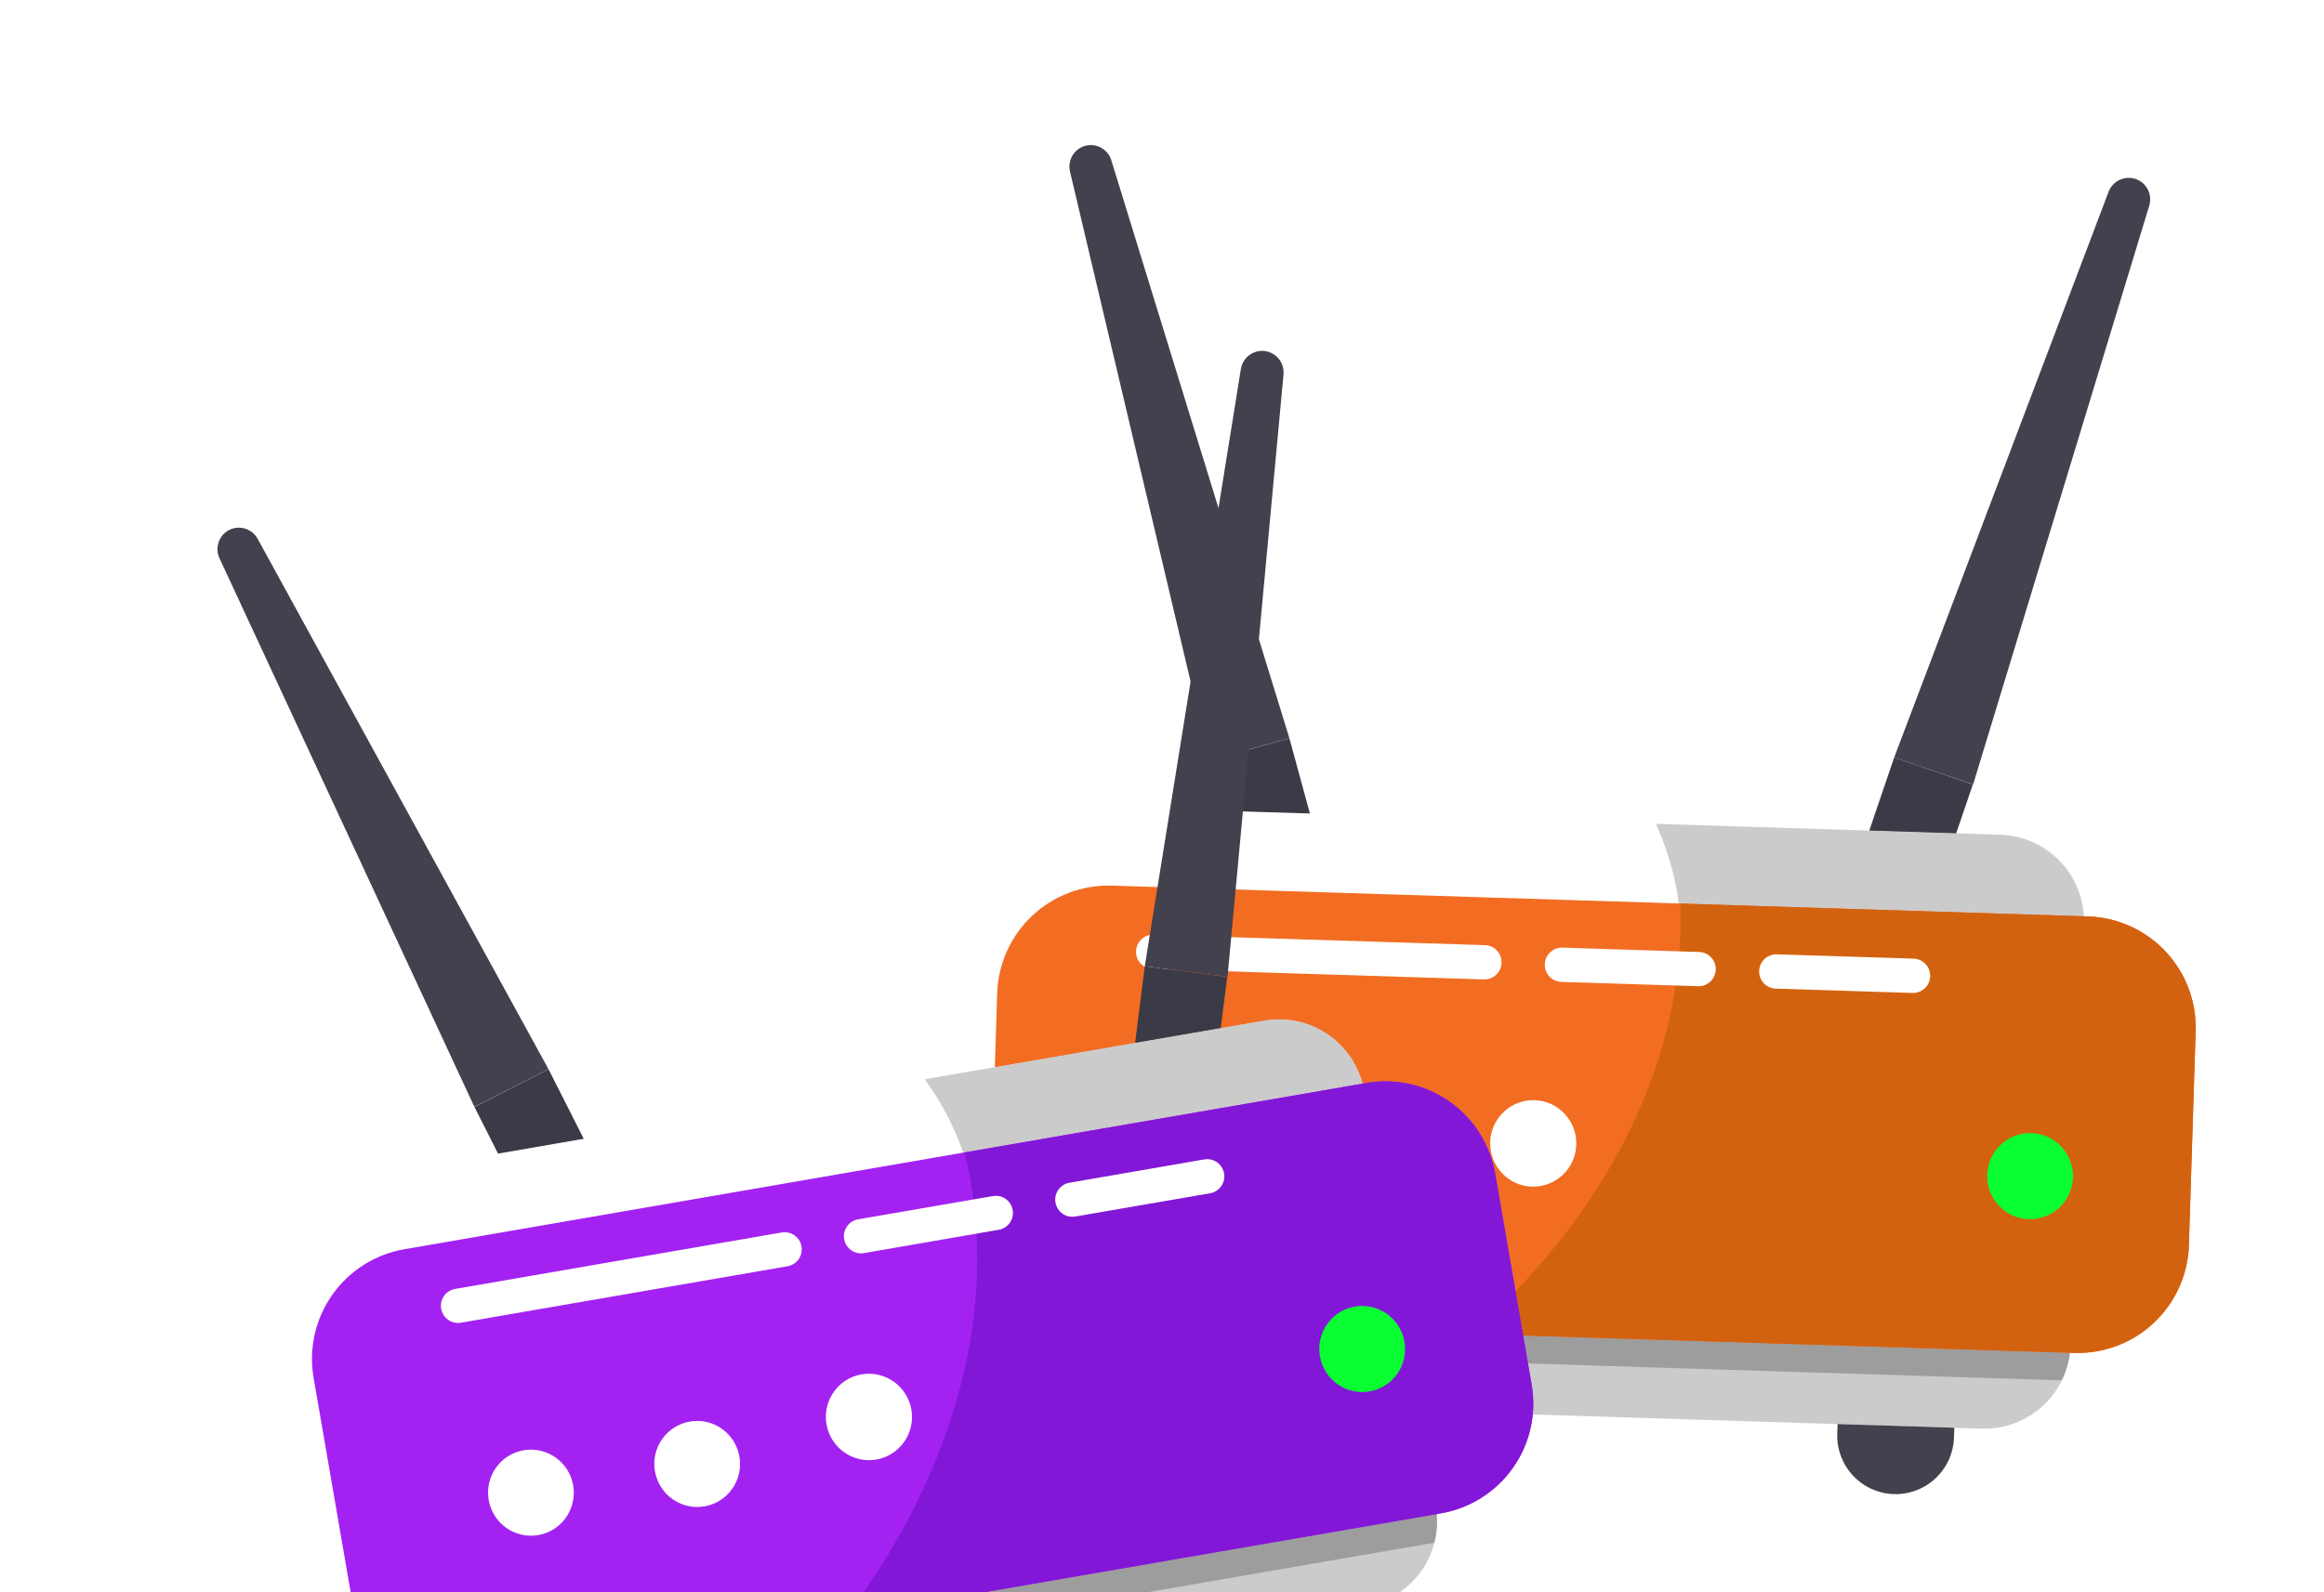 <svg width="534" height="366" viewBox="0 0 534 366" fill="none" xmlns="http://www.w3.org/2000/svg">
<g filter="url(#filter0_f_87_2)">
<path d="M301.574 189.145L283.144 194.2L277.864 174.756L296.28 169.702L301.574 189.145Z" fill="#3B3A47"/>
<path d="M296.278 169.689L277.847 174.731L245.86 39.432C245.564 38.183 245.764 36.867 246.418 35.763C247.073 34.658 248.131 33.85 249.369 33.511C250.597 33.186 251.904 33.347 253.017 33.961C254.129 34.574 254.963 35.593 255.344 36.805L296.278 169.689Z" fill="#42414D"/>
<path d="M428.743 193.163L446.81 199.361L453.31 180.301L435.24 174.089L428.743 193.163Z" fill="#3B3A47"/>
<path d="M435.24 174.089L453.377 180.291L493.846 47.271C494.218 46.044 494.101 44.719 493.52 43.576C492.938 42.432 491.936 41.558 490.724 41.137C489.511 40.726 488.185 40.801 487.026 41.347C485.867 41.893 484.964 42.866 484.507 44.063L435.24 174.089Z" fill="#42414D"/>
<path d="M478.833 212.404L475.776 309.137C475.61 314.387 473.371 319.357 469.549 322.96C465.727 326.562 460.632 328.503 455.382 328.358L272.378 322.566C267.125 322.386 262.159 320.128 258.568 316.29C254.978 312.452 253.058 307.346 253.228 302.093L256.287 205.373C256.47 200.131 258.719 195.173 262.545 191.584C266.37 187.995 271.461 186.066 276.704 186.218L459.697 191.929C464.949 192.109 469.914 194.367 473.502 198.206C477.09 202.045 479.008 207.152 478.833 212.404Z" fill="white"/>
<path d="M478.833 212.404L475.776 309.137C475.618 314.389 473.381 319.364 469.557 322.968C465.733 326.572 460.634 328.511 455.382 328.358L313.984 323.886C337.883 309.602 358.472 289.417 371.687 265.197C376.019 257.31 379.468 248.969 381.973 240.327C385.121 229.288 387.139 217.265 385.485 205.785C384.596 200.311 382.994 194.977 380.721 189.919C380.702 189.784 380.594 189.606 380.475 189.347L459.672 191.85C462.282 191.936 464.848 192.536 467.225 193.617C469.602 194.697 471.742 196.237 473.522 198.146C475.303 200.056 476.688 202.299 477.6 204.745C478.511 207.192 478.93 209.795 478.833 212.404Z" fill="#CCCBCB"/>
<path d="M476.27 293.331L475.735 309.142C475.649 311.959 474.962 314.724 473.719 317.252L254.73 310.328C253.653 307.72 253.142 304.913 253.228 302.092L253.765 286.295L476.27 293.331Z" fill="#9D9D9D"/>
<path d="M504.509 237.058L502.958 286.151C502.858 289.509 502.097 292.814 500.719 295.877C499.341 298.941 497.373 301.703 494.927 304.005C492.482 306.308 489.607 308.106 486.466 309.297C483.325 310.488 479.98 311.049 476.623 310.947L252.267 303.881C248.91 303.77 245.608 302.998 242.55 301.61C239.492 300.222 236.737 298.245 234.443 295.791C232.149 293.338 230.362 290.456 229.182 287.311C228.003 284.166 227.455 280.82 227.57 277.463L229.123 228.384C229.217 225.022 229.975 221.712 231.351 218.643C232.727 215.574 234.694 212.807 237.141 210.5C239.588 208.192 242.466 206.391 245.611 205.197C248.755 204.004 252.104 203.443 255.466 203.546L479.821 210.611C483.179 210.726 486.482 211.5 489.54 212.891C492.599 214.283 495.353 216.263 497.646 218.719C499.938 221.175 501.724 224.059 502.902 227.206C504.08 230.352 504.626 233.701 504.509 237.058Z" fill="#F26D22"/>
<path d="M504.508 237.058L502.958 286.152C502.858 289.509 502.097 292.814 500.719 295.877C499.341 298.941 497.373 301.703 494.927 304.005C492.482 306.308 489.606 308.106 486.466 309.297C483.325 310.488 479.98 311.049 476.623 310.947L337.967 306.573C366.657 281.474 387.504 246.054 386.081 207.672L479.825 210.638C486.601 210.87 493.008 213.783 497.637 218.738C502.266 223.692 504.737 230.282 504.508 237.058Z" fill="#D36210"/>
<path d="M288.681 338.767C285.123 338.645 281.758 337.116 279.326 334.515C276.893 331.914 275.593 328.454 275.709 324.895L275.782 322.666L302.632 323.511L302.558 325.726C302.508 327.495 302.109 329.236 301.384 330.851C300.658 332.465 299.621 333.92 298.332 335.132C297.042 336.344 295.526 337.289 293.869 337.913C292.213 338.537 290.45 338.827 288.681 338.767Z" fill="#42414D"/>
<path d="M435.131 343.397C431.569 343.276 428.202 341.745 425.769 339.141C423.336 336.537 422.037 333.073 422.157 329.511L422.231 327.296L449.055 328.144L448.98 330.36C448.928 332.125 448.528 333.864 447.804 335.475C447.079 337.086 446.045 338.539 444.758 339.75C443.472 340.96 441.96 341.906 440.308 342.532C438.656 343.158 436.896 343.452 435.131 343.397Z" fill="#42414D"/>
<path d="M340.963 225.102L264.84 222.705C263.796 222.67 262.808 222.222 262.094 221.459C261.38 220.697 260.997 219.682 261.03 218.637C261.045 218.121 261.161 217.612 261.372 217.14C261.584 216.668 261.887 216.243 262.264 215.889C262.641 215.535 263.084 215.259 263.568 215.078C264.052 214.896 264.567 214.812 265.084 214.83L341.207 217.227C341.725 217.242 342.234 217.36 342.706 217.573C343.178 217.786 343.603 218.091 343.957 218.469C344.311 218.846 344.587 219.291 344.769 219.776C344.951 220.26 345.035 220.777 345.017 221.294C344.981 222.336 344.535 223.321 343.775 224.034C343.016 224.748 342.005 225.131 340.963 225.102Z" fill="white"/>
<path d="M390.181 226.662L358.75 225.676C357.709 225.64 356.725 225.193 356.014 224.433C355.303 223.673 354.922 222.661 354.956 221.62C354.988 220.577 355.433 219.589 356.192 218.872C356.952 218.156 357.964 217.77 359.008 217.799L390.428 218.801C390.944 218.817 391.452 218.934 391.923 219.146C392.394 219.359 392.818 219.662 393.172 220.038C393.525 220.415 393.801 220.857 393.984 221.341C394.166 221.824 394.252 222.338 394.235 222.855C394.219 223.371 394.102 223.879 393.89 224.35C393.677 224.821 393.374 225.245 392.998 225.599C392.621 225.952 392.179 226.228 391.695 226.411C391.212 226.593 390.698 226.679 390.181 226.662Z" fill="white"/>
<path d="M439.44 228.217L408.02 227.215C407.503 227.2 406.993 227.082 406.521 226.869C406.049 226.656 405.624 226.352 405.27 225.974C404.916 225.596 404.64 225.151 404.459 224.667C404.277 224.182 404.193 223.666 404.211 223.148C404.227 222.632 404.344 222.124 404.557 221.653C404.769 221.182 405.072 220.758 405.448 220.404C405.825 220.05 406.267 219.774 406.751 219.592C407.234 219.409 407.748 219.324 408.265 219.341L439.71 220.325C440.752 220.363 441.736 220.813 442.448 221.576C443.159 222.338 443.54 223.351 443.506 224.394C443.49 224.912 443.372 225.422 443.16 225.894C442.947 226.367 442.643 226.793 442.265 227.148C441.888 227.503 441.444 227.78 440.959 227.964C440.474 228.147 439.958 228.233 439.44 228.217Z" fill="white"/>
<path d="M282.574 264.514C282.744 259.053 278.473 254.489 273.034 254.319C267.596 254.15 263.049 258.44 262.879 263.901C262.709 269.362 266.98 273.926 272.418 274.096C277.857 274.265 282.404 269.975 282.574 264.514Z" fill="white"/>
<path d="M321.322 265.739C321.492 260.278 317.221 255.714 311.782 255.544C306.344 255.375 301.797 259.665 301.627 265.126C301.457 270.587 305.728 275.151 311.167 275.32C316.605 275.49 321.152 271.2 321.322 265.739Z" fill="white"/>
<path d="M362.195 263.095C362.362 257.609 358.069 253.027 352.606 252.86C347.143 252.694 342.579 257.005 342.412 262.491C342.245 267.977 346.537 272.559 352 272.726C357.463 272.892 362.028 268.58 362.195 263.095Z" fill="white"/>
<path d="M476.312 270.622C476.482 265.161 472.211 260.597 466.772 260.427C461.334 260.258 456.787 264.548 456.617 270.009C456.447 275.47 460.718 280.034 466.157 280.204C471.595 280.373 476.142 276.083 476.312 270.622Z" fill="#0AFF33"/>
</g>
<path d="M135.143 263.735L118.108 272.397L109.021 254.413L126.043 245.756L135.143 263.735Z" fill="#3B3A47"/>
<path d="M126.038 245.743L108.999 254.392L50.432 128.303C49.89 127.139 49.821 125.81 50.24 124.596C50.658 123.382 51.532 122.378 52.677 121.796C53.815 121.23 55.127 121.125 56.34 121.502C57.554 121.879 58.575 122.71 59.192 123.82L126.038 245.743Z" fill="#42414D"/>
<path d="M260.517 242.071L279.463 244.505L281.992 224.527L263.042 222.08L260.517 242.071Z" fill="#3B3A47"/>
<path d="M263.042 222.08L282.056 224.504L294.919 86.061C295.037 84.783 294.656 83.509 293.856 82.507C293.055 81.504 291.898 80.849 290.626 80.68C289.355 80.522 288.072 80.863 287.046 81.63C286.02 82.398 285.332 83.534 285.126 84.798L263.042 222.08Z" fill="#42414D"/>
<path d="M313.455 250.835L329.934 346.203C330.828 351.379 329.636 356.698 326.617 360.997C323.598 365.295 318.998 368.222 313.826 369.136L133.403 400.302C128.221 401.183 122.902 399.972 118.613 396.935C114.323 393.897 111.414 389.283 110.524 384.103L94.05 288.747C93.173 283.575 94.379 278.267 97.404 273.981C100.429 269.695 105.026 266.781 110.193 265.874L290.589 234.631C295.77 233.75 301.088 234.962 305.376 238.001C309.663 241.039 312.569 245.655 313.455 250.835Z" fill="white"/>
<path d="M313.455 250.835L329.934 346.203C330.836 351.38 329.646 356.703 326.626 361.003C323.606 365.303 319.002 368.228 313.826 369.136L174.423 393.22C194.957 374.417 211.061 350.501 219.131 324.116C221.786 315.518 223.485 306.654 224.199 297.685C225.061 286.238 224.617 274.055 220.686 263.143C218.713 257.96 216.07 253.058 212.825 248.561C212.78 248.432 212.638 248.28 212.47 248.05L290.549 234.559C293.123 234.117 295.758 234.189 298.303 234.769C300.849 235.349 303.255 236.426 305.383 237.938C307.512 239.451 309.32 241.368 310.706 243.581C312.091 245.795 313.025 248.26 313.455 250.835Z" fill="#CCCBCB"/>
<path d="M327.236 330.622L329.895 346.217C330.378 348.993 330.261 351.839 329.553 354.566L113.652 391.867C112.073 389.529 111.007 386.883 110.524 384.103L107.869 368.52L327.236 330.622Z" fill="#9D9D9D"/>
<path d="M343.568 269.816L351.932 318.216C352.51 321.525 352.43 324.916 351.697 328.194C350.964 331.472 349.592 334.573 347.66 337.321C345.728 340.069 343.274 342.409 340.437 344.208C337.6 346.007 334.437 347.23 331.128 347.806L109.942 386.048C106.632 386.615 103.242 386.524 99.967 385.78C96.692 385.036 93.595 383.653 90.855 381.712C88.114 379.77 85.783 377.307 83.995 374.464C82.206 371.621 80.996 368.454 80.433 365.142L72.074 316.755C71.49 313.443 71.565 310.048 72.295 306.765C73.025 303.482 74.396 300.376 76.328 297.623C78.261 294.87 80.717 292.526 83.557 290.724C86.397 288.922 89.564 287.699 92.877 287.123L314.063 248.88C317.375 248.316 320.766 248.41 324.042 249.157C327.317 249.904 330.414 251.289 333.154 253.234C335.894 255.178 338.224 257.643 340.011 260.489C341.798 263.334 343.007 266.503 343.568 269.816Z" fill="#A322F2"/>
<path d="M343.568 269.816L351.932 318.216C352.51 321.525 352.43 324.916 351.697 328.194C350.964 331.472 349.592 334.573 347.66 337.321C345.728 340.069 343.273 342.409 340.437 344.208C337.6 346.007 334.437 347.23 331.127 347.806L194.429 371.433C217.48 341.072 230.77 302.181 221.649 264.871L314.072 248.906C320.756 247.769 327.618 249.332 333.149 253.254C338.681 257.175 342.428 263.132 343.568 269.816Z" fill="#8317D7"/>
<path d="M297.017 387.944C293.504 388.542 289.897 387.72 286.99 385.659C284.083 383.598 282.113 380.467 281.513 376.954L281.141 374.77L307.586 370.201L307.959 372.385C308.263 374.126 308.221 375.909 307.836 377.633C307.451 379.357 306.73 380.988 305.713 382.433C304.697 383.878 303.406 385.109 301.914 386.054C300.422 387 298.758 387.642 297.017 387.944Z" fill="#42414D"/>
<path d="M180.964 291.026L105.917 304.002C104.887 304.178 103.829 303.938 102.976 303.335C102.123 302.732 101.544 301.815 101.367 300.785C101.276 300.276 101.288 299.754 101.4 299.25C101.513 298.745 101.724 298.268 102.022 297.845C102.32 297.422 102.698 297.063 103.136 296.787C103.573 296.512 104.061 296.326 104.571 296.24L179.618 283.264C180.128 283.175 180.651 283.188 181.156 283.301C181.661 283.415 182.139 283.627 182.562 283.926C182.985 284.225 183.344 284.605 183.62 285.043C183.896 285.482 184.082 285.97 184.168 286.481C184.343 287.508 184.104 288.563 183.504 289.415C182.904 290.266 181.99 290.846 180.964 291.026Z" fill="white"/>
<path d="M229.489 282.647L198.503 288.008C197.476 288.183 196.422 287.943 195.572 287.342C194.722 286.74 194.146 285.826 193.97 284.8C193.791 283.771 194.027 282.713 194.627 281.859C195.227 281.004 196.141 280.423 197.169 280.241L228.148 274.897C228.656 274.809 229.178 274.821 229.682 274.935C230.186 275.048 230.662 275.259 231.085 275.557C231.507 275.855 231.866 276.232 232.142 276.669C232.418 277.106 232.605 277.592 232.693 278.101C232.782 278.61 232.769 279.132 232.656 279.636C232.542 280.14 232.331 280.616 232.033 281.038C231.736 281.461 231.358 281.82 230.921 282.096C230.485 282.372 229.998 282.559 229.489 282.647Z" fill="white"/>
<path d="M278.052 274.254L247.074 279.598C246.564 279.687 246.041 279.674 245.536 279.561C245.031 279.447 244.553 279.234 244.13 278.935C243.707 278.636 243.348 278.257 243.072 277.818C242.796 277.38 242.61 276.892 242.524 276.381C242.435 275.872 242.448 275.351 242.561 274.847C242.675 274.343 242.886 273.866 243.184 273.444C243.481 273.022 243.859 272.662 244.296 272.386C244.732 272.11 245.219 271.923 245.728 271.835L276.727 266.469C277.756 266.297 278.811 266.54 279.661 267.143C280.512 267.747 281.088 268.663 281.265 269.691C281.354 270.202 281.341 270.725 281.228 271.231C281.115 271.736 280.903 272.215 280.604 272.639C280.306 273.062 279.927 273.423 279.489 273.7C279.051 273.978 278.563 274.166 278.052 274.254Z" fill="white"/>
<path d="M131.704 341.386C130.771 336.003 125.669 332.392 120.307 333.32C114.946 334.249 111.356 339.367 112.289 344.75C113.222 350.134 118.324 353.745 123.685 352.816C129.046 351.887 132.636 346.77 131.704 341.386Z" fill="white"/>
<path d="M169.905 334.786C168.972 329.402 163.87 325.791 158.509 326.72C153.148 327.649 149.558 332.766 150.49 338.15C151.423 343.533 156.525 347.144 161.887 346.215C167.248 345.286 170.838 340.169 169.905 334.786Z" fill="white"/>
<path d="M209.41 323.968C208.469 318.561 203.342 314.937 197.957 315.873C192.572 316.809 188.97 321.952 189.91 327.359C190.85 332.766 195.978 336.39 201.362 335.454C206.747 334.517 210.35 329.375 209.41 323.968Z" fill="white"/>
<path d="M322.705 308.369C321.772 302.985 316.67 299.374 311.309 300.303C305.948 301.232 302.358 306.349 303.29 311.733C304.223 317.116 309.325 320.727 314.687 319.798C320.048 318.87 323.638 313.752 322.705 308.369Z" fill="#0AFF33"/>
<defs>
<filter id="filter0_f_87_2" x="223.555" y="29.347" width="284.969" height="318.057" filterUnits="userSpaceOnUse" color-interpolation-filters="sRGB">
<feFlood flood-opacity="0" result="BackgroundImageFix"/>
<feBlend mode="normal" in="SourceGraphic" in2="BackgroundImageFix" result="shape"/>
<feGaussianBlur stdDeviation="2" result="effect1_foregroundBlur_87_2"/>
</filter>
</defs>
</svg>
